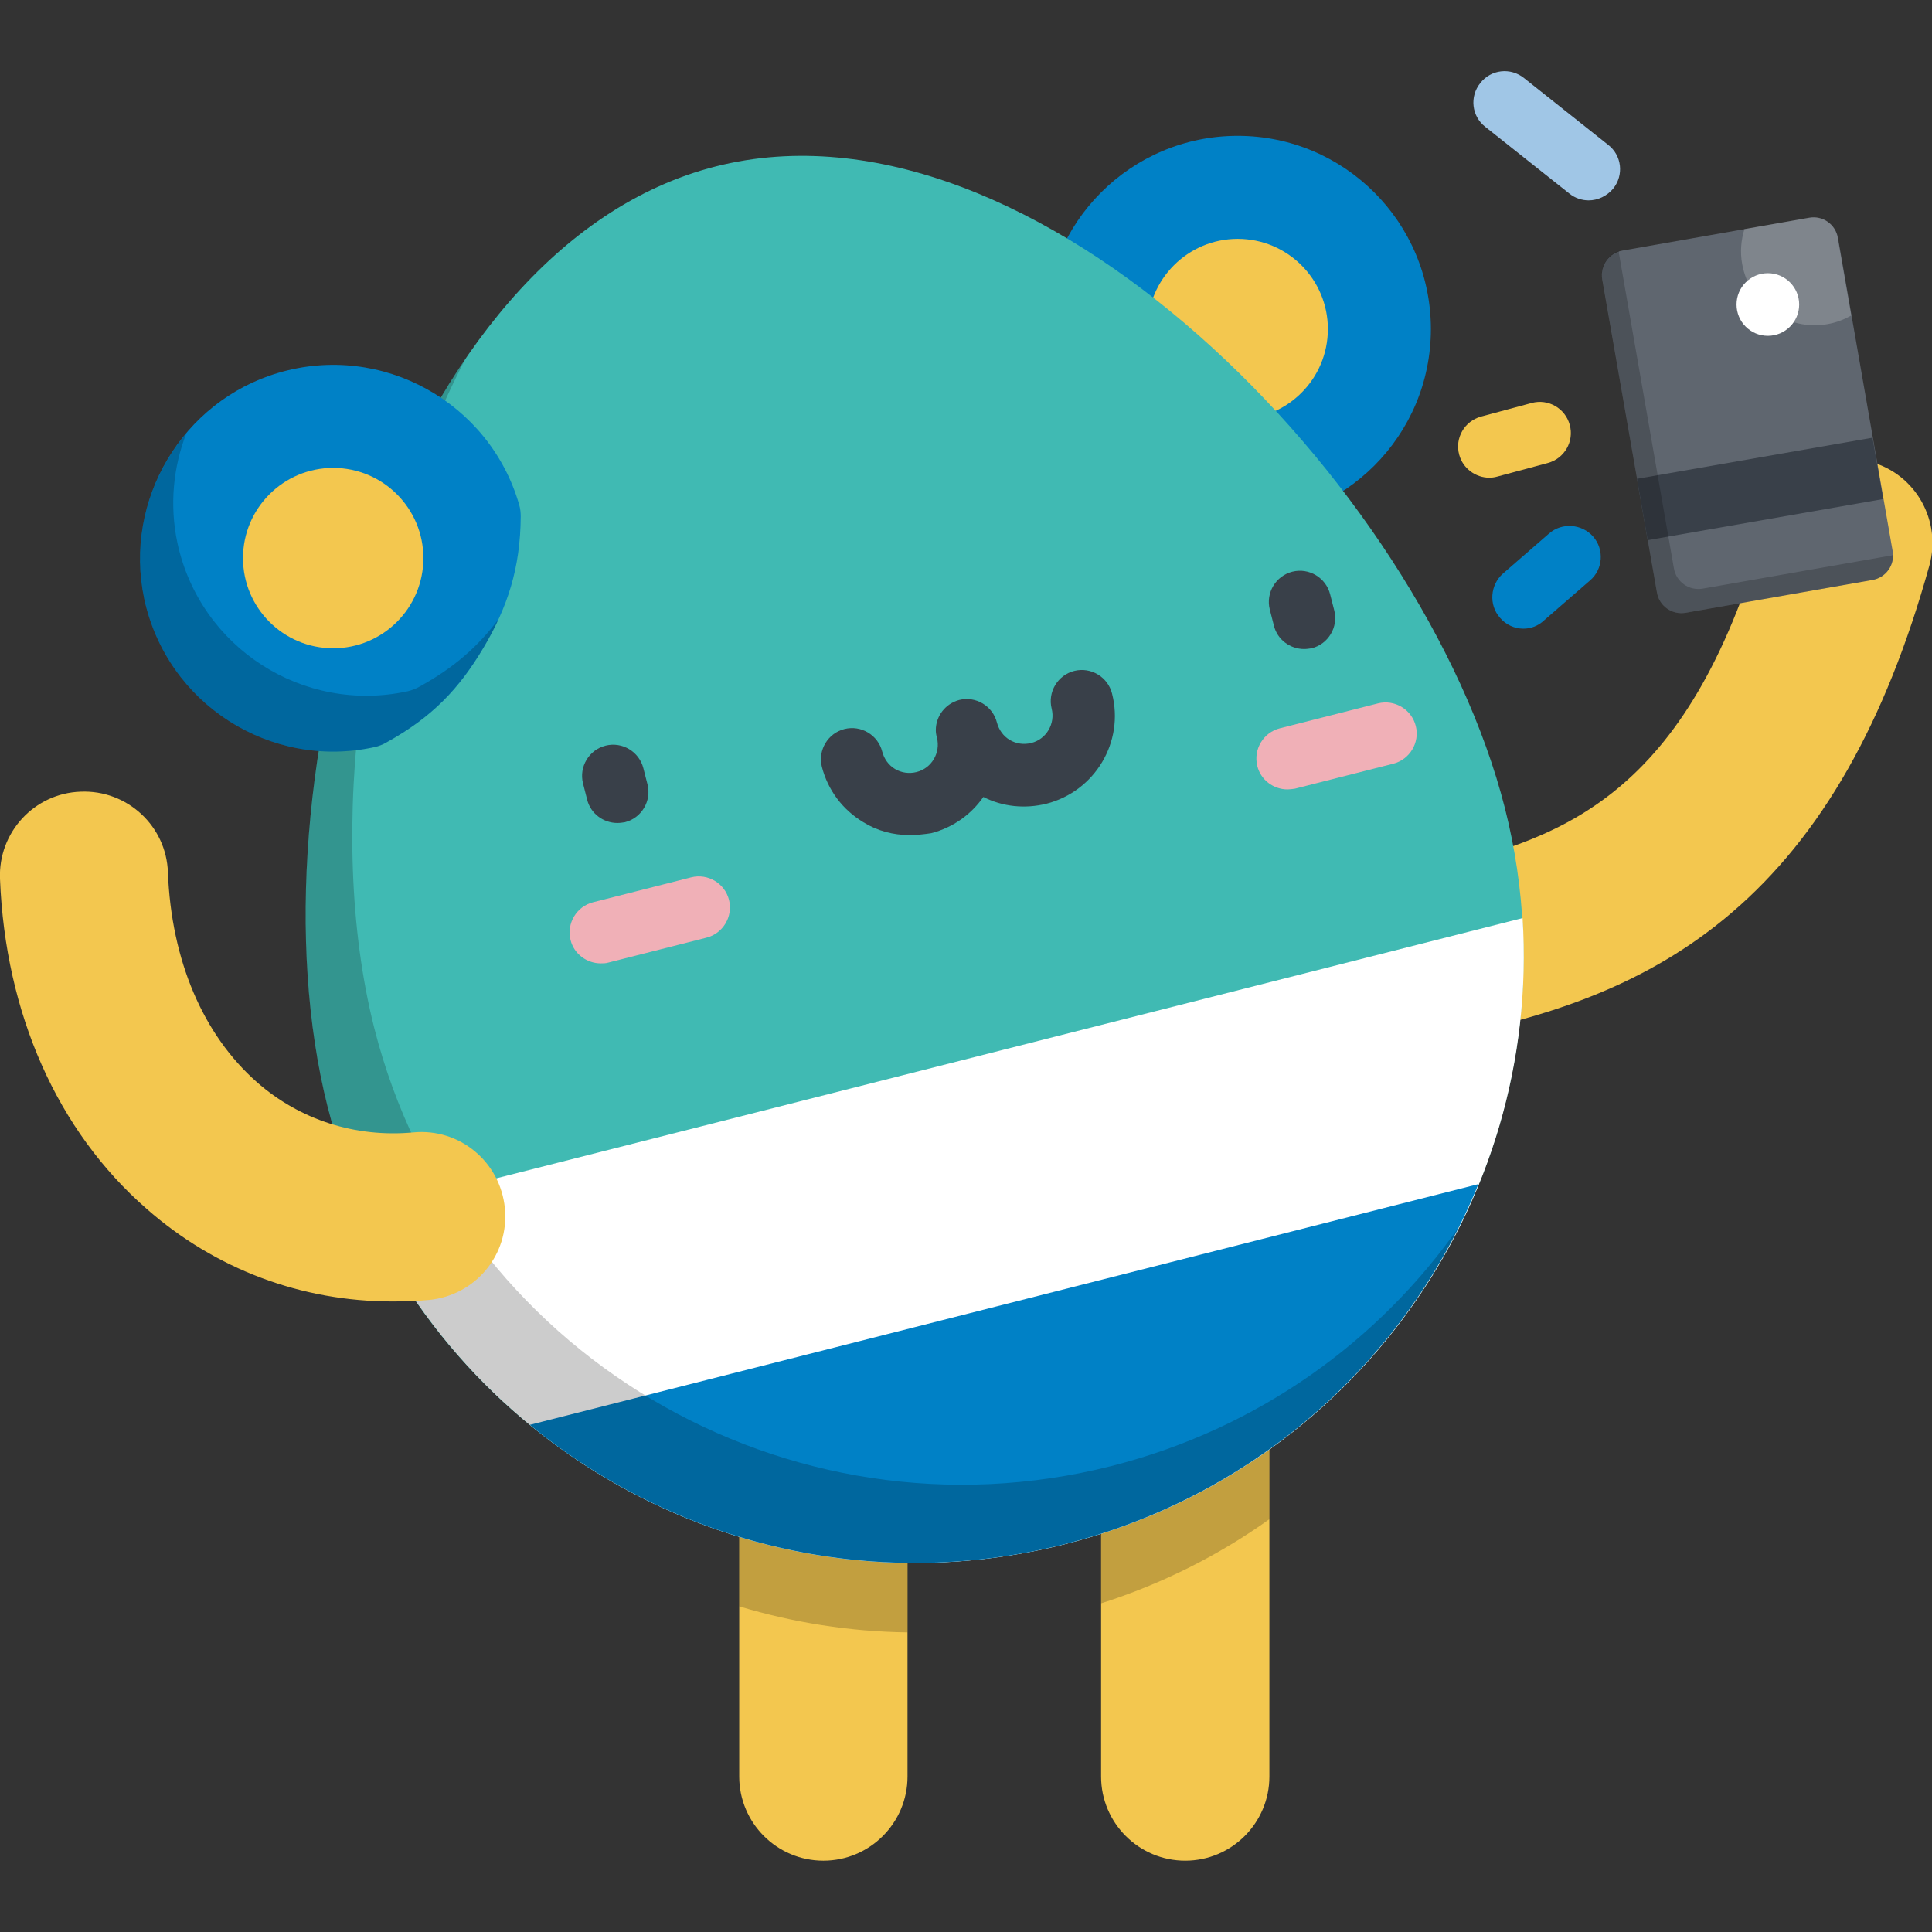 <?xml version="1.0" encoding="utf-8"?>
<!-- Generator: Adobe Illustrator 24.1.2, SVG Export Plug-In . SVG Version: 6.00 Build 0)  -->
<svg version="1.1" id="Layer_1" xmlns="http://www.w3.org/2000/svg" xmlns:xlink="http://www.w3.org/1999/xlink" x="0px" y="0px"
	 viewBox="0 0 512 512" style="enable-background:new 0 0 512 512;" xml:space="preserve">
<rect x="0" y="0" width="512" height="512" fill="#333333" stroke="none"/>
<style type="text/css">
	.st0{fill:#F3C74F;}
	.st1{fill:#0081C6;}
	.st2{opacity:0.2;enable-background:new    ;}
	.st3{fill:#40BAB3;}
	.st4{fill:#F0B0B7;}
	.st5{fill:#FFFFFF;}
	.st6{fill:#A0C6E6;}
	.st7{fill:#394049;}
	.st8{fill:#5F666F;}
	.st9{opacity:0.2;fill:#FFFFFF;enable-background:new    ;}
</style>
<path class="st0" d="M383.7,274.4c-10.2,0-19.4-7.1-21.7-17.5c-2.7-12,4.9-23.9,16.9-26.6c37.1-8.2,69.4-20.9,89.4-92.4
	c3.3-11.9,15.6-18.8,27.5-15.5c11.9,3.3,18.8,15.6,15.5,27.5c-11.6,41.7-28.7,71.7-52.3,91.9c-22.7,19.5-48.3,27.1-70.4,32
	C386.9,274.2,385.3,274.4,383.7,274.4z"/>
<circle class="st1" cx="328" cy="87.2" r="51.2"/>
<g>
	<circle class="st0" cx="328" cy="87.2" r="23.9"/>
	<path class="st0" d="M314.1,493.1c-12.3,0-22.3-10-22.3-22.3v-92.2c0-12.3,10-22.3,22.3-22.3s22.3,10,22.3,22.3v92.2
		C336.4,483.1,326.4,493.1,314.1,493.1z"/>
</g>
<path class="st2" d="M314.1,356.3c-12.3,0-22.3,10-22.3,22.3v46.3c16.3-5.2,31.3-12.8,44.6-22.3v-24
	C336.4,366.3,326.4,356.3,314.1,356.3z"/>
<path class="st0" d="M218.2,493.1c-12.3,0-22.3-10-22.3-22.3v-84.4c0-12.3,10-22.3,22.3-22.3c12.3,0,22.3,10,22.3,22.3v84.4
	C240.5,483.1,230.5,493.1,218.2,493.1z"/>
<path class="st2" d="M218.2,364.1c-12.3,0-22.3,10-22.3,22.3v39.3c14.3,4.3,29.3,6.7,44.6,6.9v-46.2
	C240.5,374.1,230.5,364.1,218.2,364.1z"/>
<path class="st3" d="M398.8,214.1C377,128.3,274,22.7,189.7,44.1C105.3,65.5,65.1,207.3,86.8,293.2s109.3,137.8,195.4,116
	C368.4,387.4,420.6,300,398.8,214.1z"/>
<g>
	<path class="st4" d="M159.2,255.3c-3.7,0-7.1-2.5-8-6.2c-1.1-4.4,1.6-8.9,6-10l26-6.6c4.4-1.1,8.9,1.6,10,6c1.1,4.4-1.6,8.9-6,10
		l-26,6.6C160.5,255.3,159.9,255.3,159.2,255.3z"/>
	<path class="st4" d="M341.2,209.2c-3.7,0-7.1-2.5-8-6.2c-1.1-4.4,1.6-8.9,6-10l26-6.6c4.4-1.1,8.9,1.6,10,6c1.1,4.4-1.6,8.9-6,10
		l-26,6.6C342.5,209.1,341.8,209.2,341.2,209.2z"/>
</g>
<path class="st5" d="M96.7,321.1c31.8,68.9,109.2,107.5,185.6,88.1c76.4-19.4,126-90.2,121.2-165.9L96.7,321.1z"/>
<path class="st1" d="M140.4,377.6c38.2,31.3,90.2,44.7,141.8,31.6c51.6-13.1,91-49.7,109.6-95.4L140.4,377.6z"/>
<path class="st2" d="M294.6,388.5c-86.1,21.8-173.6-30.1-195.4-116C86.1,220.8,95.4,148.8,123.4,95C86,149.7,71.9,234.5,86.8,293.2
	c21.8,85.9,109.3,137.8,195.4,116c47.4-12,84.5-43.8,104.6-84.3C365.5,355.4,333.5,378.6,294.6,388.5z"/>
<path class="st6" d="M421,53.1c-1.8,0-3.6-0.6-5.1-1.8l-22.3-17.7c-3.6-2.8-4.2-8-1.3-11.6c2.8-3.6,8-4.2,11.6-1.3l22.3,17.7
	c3.6,2.8,4.2,8,1.3,11.6C425.8,52,423.4,53.1,421,53.1z"/>
<path class="st1" d="M403.7,166.6c-2.3,0-4.6-1-6.2-2.9c-3-3.4-2.6-8.7,0.8-11.7l12.2-10.6c3.4-3,8.7-2.6,11.7,0.8
	c3,3.4,2.6,8.7-0.8,11.6l-12.2,10.6C407.6,165.9,405.7,166.6,403.7,166.6z"/>
<path class="st0" d="M394.7,126.6c-3.6,0-7-2.4-8-6.1c-1.2-4.4,1.4-8.9,5.8-10.1l13.4-3.6c4.4-1.2,8.9,1.4,10.1,5.8
	c1.2,4.4-1.4,8.9-5.8,10.1l-13.4,3.6C396.1,126.5,395.4,126.6,394.7,126.6z"/>
<g>
	<path class="st7" d="M163.6,218.1c-3.7,0-7.1-2.5-8-6.2l-1.1-4.3c-1.1-4.4,1.6-8.9,6-10c4.4-1.1,8.9,1.6,10,6l1.1,4.3
		c1.1,4.4-1.6,8.9-6,10C165,218,164.3,218.1,163.6,218.1z"/>
	<path class="st7" d="M345.6,172c-3.7,0-7.1-2.5-8-6.2l-1.1-4.3c-1.1-4.4,1.6-8.9,6-10c4.4-1.1,8.9,1.6,10,6l1.1,4.3
		c1.1,4.4-1.6,8.9-6,10C346.9,171.9,346.3,172,345.6,172z"/>
	<path class="st7" d="M241,221.3c-4.3,0-8.5-1.1-12.2-3.4c-5.5-3.3-9.4-8.5-11-14.7c-1.1-4.4,1.6-8.9,6-10c4.4-1.1,8.9,1.6,10,6
		c0.5,1.9,1.7,3.6,3.4,4.6c1.7,1,3.7,1.3,5.7,0.8c4-1,6.4-5.1,5.4-9.1c-0.2-0.7-0.3-1.4-0.3-2c0-3.7,2.5-7,6.2-8
		c4.4-1.1,8.9,1.6,10,6c0.5,1.9,1.7,3.6,3.4,4.6c1.7,1,3.7,1.3,5.7,0.8c4-1,6.4-5.1,5.4-9.1c-1.1-4.4,1.6-8.9,6-10
		c4.4-1.1,8.9,1.6,10,6c3.3,12.8-4.5,25.9-17.4,29.2c-5.7,1.4-11.6,0.8-16.7-1.8c-3.2,4.6-8,8.1-13.8,9.6
		C244.9,221.1,243,221.3,241,221.3z"/>
</g>
<path class="st1" d="M137.6,133.8c0.3,1,0.4,2.1,0.4,3.1c-0.1,13.7-3.5,24-9.9,34.8c-6.4,10.8-13.5,18.3-25.6,25
	c-1,0.6-2.1,1-3.3,1.3c-27.5,6-55-11.4-61-39.4c-5.5-26,10.1-52.3,35.6-59.8C101.3,90.7,129.8,106.7,137.6,133.8z"/>
<circle class="st0" cx="88.3" cy="147.9" r="23.9"/>
<path class="st2" d="M111.3,181.9c-1,0.6-2.1,1-3.3,1.3c-27.5,6-55-11.4-61-39.4c-2.1-10-1.1-20,2.4-29
	c-10,11.8-14.6,27.9-11.2,43.8c6,28,33.5,45.4,61,39.4c1.2-0.2,2.3-0.7,3.3-1.3c12.1-6.7,19.1-14.2,25.6-25c1.5-2.5,2.9-5.1,4-7.6
	C126.7,171.3,120.5,176.8,111.3,181.9z"/>
<path class="st0" d="M104,344.9c-24.1,0-46.9-8.5-65.2-24.6C15.2,299.7,1.4,268.6,0,232.9c-0.5-12.3,9.1-22.7,21.4-23.1
	c12.3-0.5,22.7,9.1,23.1,21.4c0.9,23.3,9.3,43,23.6,55.6c11.4,10,26.1,14.7,41.4,13.3c12.3-1.2,23.1,7.8,24.3,20.1
	s-7.8,23.1-20.1,24.3C110.5,344.8,107.2,344.9,104,344.9z"/>
<path class="st8" d="M496.2,153.7l-49.5,8.7c-3.6,0.6-7-1.8-7.6-5.4L424.6,74c-0.6-3.6,1.8-7,5.4-7.6l49.5-8.7
	c3.6-0.6,7,1.8,7.6,5.4l14.5,83.1C502.2,149.7,499.8,153.1,496.2,153.7z"/>
<circle class="st5" cx="468.5" cy="80.7" r="8.3"/>
<rect x="434.8" y="121.1" transform="matrix(0.985 -0.172 0.172 0.985 -15.32 82.404)" class="st7" width="63.4" height="16.5"/>
<path class="st2" d="M500.7,147.3l-49.5,8.7c-3.6,0.6-7-1.8-7.6-5.4l-14.5-83.1c-0.1-0.3-0.1-0.7-0.1-1c-3,1-5,4.1-4.4,7.4
	l14.5,83.1c0.6,3.6,4,6,7.6,5.4l49.5-8.7c3.3-0.6,5.5-3.4,5.4-6.6C501.4,147.2,501,147.3,500.7,147.3z"/>
<path class="st9" d="M479.4,57.7l-17.1,3c-0.9,2.9-1.2,6.1-0.6,9.3c1.9,10.6,12,17.8,22.6,15.9c2.3-0.4,4.4-1.2,6.3-2.3L487,63
	C486.4,59.4,483,57,479.4,57.7z"/>
</svg>

